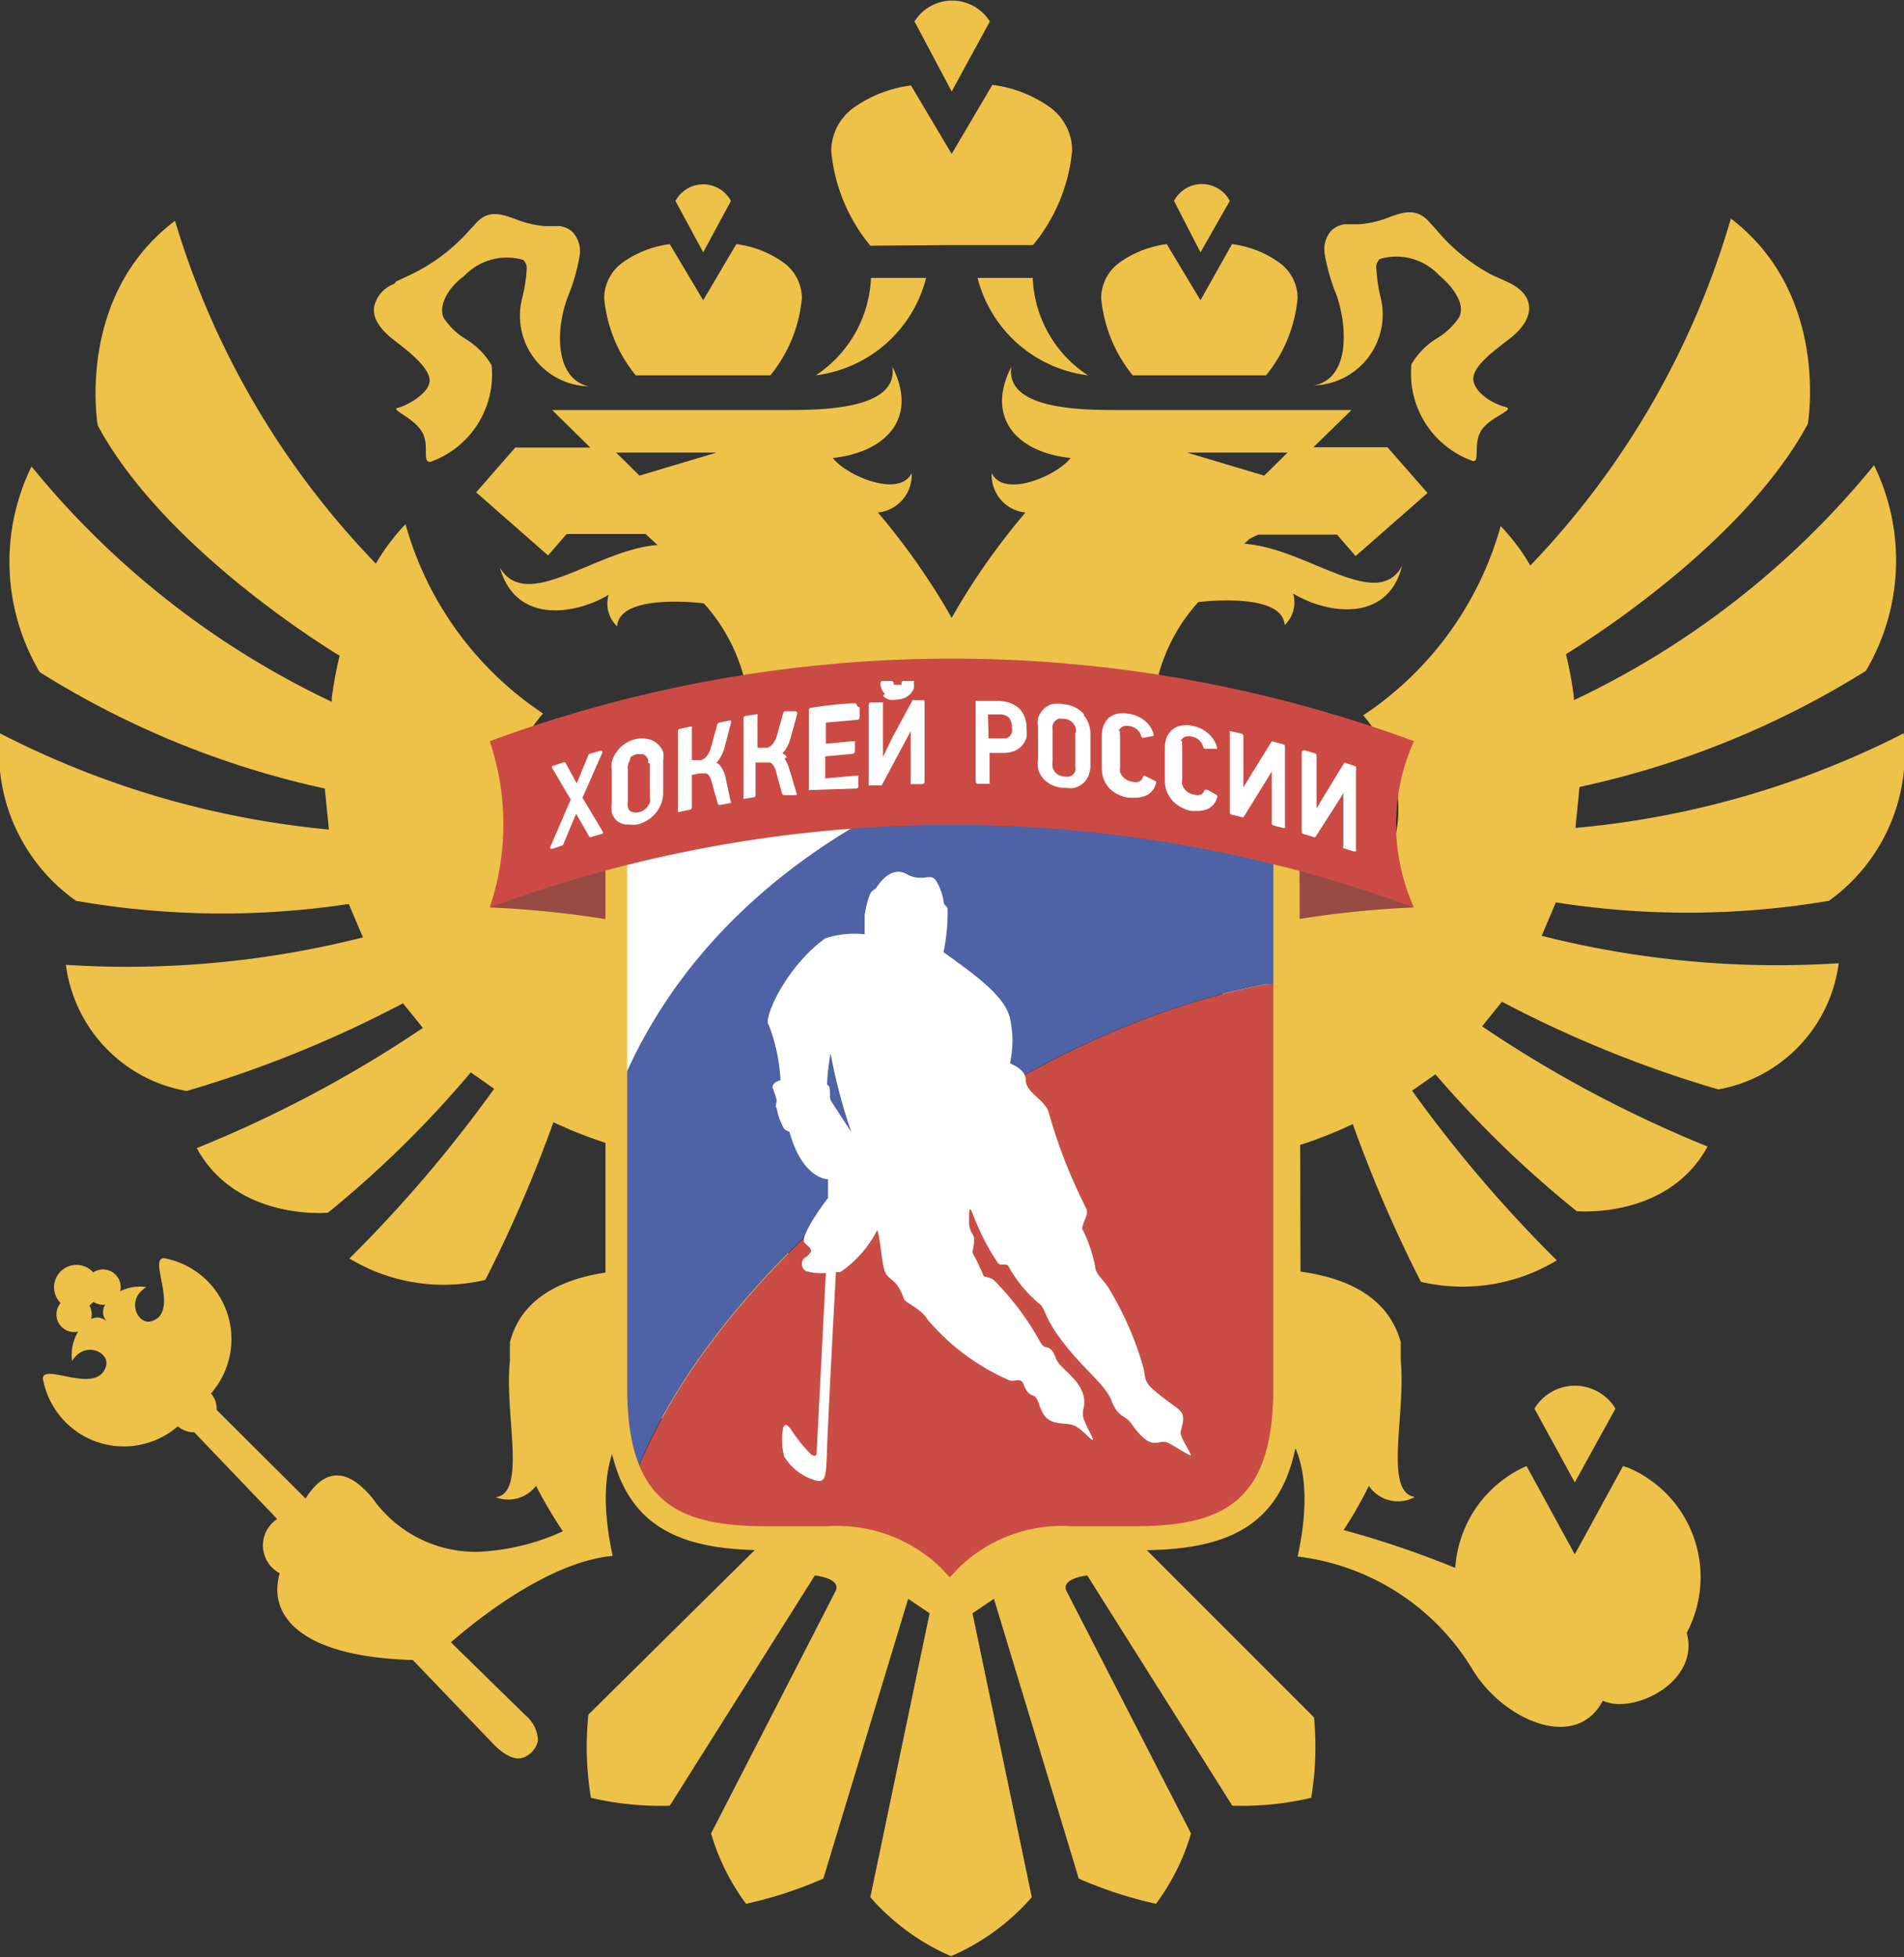 <svg xmlns="http://www.w3.org/2000/svg" xmlns:xlink="http://www.w3.org/1999/xlink" viewBox="0 0 60.38 62.05"><rect x="0" y="0" width="60.38" height="62.05" fill="#333333" stroke="none"/><defs><style>.cls-1{fill:none;}.cls-2{fill:#eec149;}.cls-3{clip-path:url(#clip-path);}.cls-4{fill:#c94d44;}.cls-5{fill:#4e62a5;}.cls-6,.cls-8{fill:#fff;}.cls-7{fill:#984b42;}.cls-8{fill-rule:evenodd;}.cls-9{fill:#cb4b44;}</style><clipPath id="clip-path"><path class="cls-1" d="M19.57,23.71V43.53c0,4.47,2.49,5.09,5.18,5.09h1.78a3.33,3.33,0,0,1,2.5.86,3.14,3.14,0,0,1,.49.36l.18.17.05.05.22.26a3.15,3.15,0,0,1,.56-.44,3.09,3.09,0,0,1,.53-.26,3.21,3.21,0,0,1,2.62-1h1.77c2.69,0,5.18-.62,5.18-5.09V23.71Z"/></clipPath></defs><g id="Слой_2" data-name="Слой 2"><g id="Слой_1-2" data-name="Слой 1"><path class="cls-2" d="M34.63,47.41v0L30.22,50s1.29-.41,0,1c-.07-.7-2.84-2.26-4.23-3.64h-.25v0l-7.08,7A9.8,9.8,0,0,0,18.74,57a9.7,9.7,0,0,0,2.5.25l4.6-7.3s.9.09.64.53l-3.93,7.65a7,7,0,0,0,1.11,2.23,13,13,0,0,0,2.45-.8l2.69-8.87.68.46-1.88,9a7.15,7.15,0,0,0,2.56,1.87h0a7.14,7.14,0,0,0,2.56-1.87l-1.88-9,.68-.46,2.69,8.87a13,13,0,0,0,2.45.8,7.06,7.06,0,0,0,1.11-2.23l-3.93-7.65c-.26-.44.64-.53.64-.53l4.6,7.3a9.7,9.7,0,0,0,2.5-.25,9.73,9.73,0,0,0,.09-2.55Z"/><path class="cls-2" d="M39.9,16.95h2.5l.59.68,2.28-2L44,14.18H41.65L42.86,13H35.47c-1.13,0-3.59,0-3.4-1.37-.83,1.63.2,2.72,1.88,2.89-.45.58-2.12,1.28-2.5.48a1.19,1.19,0,0,0,1.07,1.25,21.49,21.49,0,0,0-2.34,3.34,21.61,21.61,0,0,0-2.34-3.34A1.19,1.19,0,0,0,28.91,15c-.38.79-2.05.1-2.5-.48,1.68-.18,2.72-1.26,1.89-2.89C28.49,13,26,13,24.9,13H17.51l1.21,1.19H16.34L15.1,15.61l2.28,2,.59-.68h2.5l.21.19.17.16c-1.94.14-4.15,2.17-5,.71.49,1.77,2.33,1.53,3.45.87a1,1,0,0,0,.27,1c.07-1.08,2.75-.73,2.75-.73a5.63,5.63,0,0,1,1,6l1.6-1A10.51,10.51,0,0,1,25,26h.5a10.84,10.84,0,0,0-.09-1.88l.71-1a11.19,11.19,0,0,1,.38,2.9h1.23c0-.94-.17-2-.23-2.4l.62-.77A15,15,0,0,1,28.7,26h1.19a24.51,24.51,0,0,0-.37-2.45l.66-.13.66.13A24.34,24.34,0,0,0,30.48,26h1.18a15.18,15.18,0,0,1,.54-3.16l.62.77c-.06.41-.2,1.45-.23,2.4h1.22a11.08,11.08,0,0,1,.38-2.9l.71,1A11.2,11.2,0,0,0,34.82,26h.5a10.58,10.58,0,0,1,.08-1.91l1.6,1a5.63,5.63,0,0,1,1-6s2.67-.35,2.74.73a1,1,0,0,0,.27-1c1.12.67,3,.91,3.45-.87-.81,1.46-3-.57-5-.71l.17-.16ZM20.28,15.08l-.74-.73h3.18Zm17.37-.73h3.18l-.74.73Z"/><path class="cls-2" d="M58,28.56a5.77,5.77,0,0,0,2.37-5.31,28.55,28.55,0,0,1-10.41,3l.13-1.3a28.36,28.36,0,0,0,9.08-3.68,6.87,6.87,0,0,0,.26-6.52,27.34,27.34,0,0,1-9.52,7.45l0-.11a12.06,12.06,0,0,0-.25-1.35c.27-.17,5.55-3.37,7.67-7.3,0,0,.72-4.1-2.44-6.51a26.6,26.6,0,0,1-6.36,11,6.6,6.6,0,0,0-.94-1.25,10.63,10.63,0,0,1-4.36,6,4.55,4.55,0,0,1,1.09,2.5c.27,2.53-1.57,3.75-4.1,4-.54.05-1.05,1.06-1.54,1,0,0,.38,6.62.6,6.6a14.06,14.06,0,0,0,3.62-1.14,42.84,42.84,0,0,0,2.16,5,5.78,5.78,0,0,0,4.31-.68,42.43,42.43,0,0,1-4.59-5.38l.74-.52A33.93,33.93,0,0,0,50,38.4s2.89.27,4.15-2.05A38.65,38.65,0,0,1,47,32.54l.63-.78a37,37,0,0,0,6.86,2.78,4.68,4.68,0,0,0,3.82-4,30.46,30.46,0,0,1-9.42-.87l.45-1.06A26.87,26.87,0,0,0,58,28.56Z"/><path class="cls-2" d="M41.67,12.22a2.25,2.25,0,0,0,2.11-2.8,4.88,4.88,0,0,1-.13-.88.34.34,0,0,1,.11-.33,1.85,1.85,0,0,1,1.87.51c.47.39.85.94.64,1.34a2.19,2.19,0,0,1-.69.66,2.33,2.33,0,0,0-.82.83,2.94,2.94,0,0,0,1.93,3.06c.27.09,0-.58.31-1s1.08-.62.73-.71-.91-.4-1-.81.56-.9,1-1.24l.18-.14c.52-.42.6-.78.58-1s-.15-.51-.64-.75l-.11-.05h0l-.44-.2a5.86,5.86,0,0,1-1.77-1.45L45.29,7c-.39-.41-.8-.27-1.22-.12a3.25,3.25,0,0,1-.95.23l-.49,0h0a.77.77,0,0,0-.4.19.9.9,0,0,0-.22.76,6.19,6.19,0,0,0,.38,1.31C42.74,10.4,42.8,12,41.67,12.22Z"/><path class="cls-2" d="M12.44,10.74l.18.14c.44.34,1.06.85,1,1.24s-.75.75-1,.81.42.27.73.71,0,1.05.31,1a2.94,2.94,0,0,0,1.93-3.06,2.37,2.37,0,0,0-.82-.83,2.18,2.18,0,0,1-.69-.66c-.21-.39.16-1,.64-1.34a1.86,1.86,0,0,1,1.87-.51.37.37,0,0,1,.11.33,4.92,4.92,0,0,1-.14.88,2.24,2.24,0,0,0,2.11,2.8C17.57,12,17.63,10.4,18,9.43a6.16,6.16,0,0,0,.38-1.31.9.9,0,0,0-.22-.76.73.73,0,0,0-.4-.19h0l-.48,0a3.28,3.28,0,0,1-.95-.23c-.43-.15-.83-.3-1.22.12l-.26.28A5.82,5.82,0,0,1,13,8.72l-.43.2h0L12.5,9a1,1,0,0,0-.64.75C11.84,10,11.92,10.32,12.44,10.74Z"/><path class="cls-2" d="M29.37,8.81H27.62a3.89,3.89,0,0,1-1.75,3.09A4.14,4.14,0,0,0,29.37,8.81Z"/><path class="cls-2" d="M32.75,8.81H31a4.14,4.14,0,0,0,3.5,3.09A3.87,3.87,0,0,1,32.75,8.81Z"/><path class="cls-2" d="M30.15,7.77h2.61a5.51,5.51,0,0,0,1.24-3,1.7,1.7,0,0,0-.72-1.38,4,4,0,0,0-1.81-.7L30.18,4.88,28.89,2.71a4,4,0,0,0-1.81.7,1.7,1.7,0,0,0-.72,1.38,5.51,5.51,0,0,0,1.24,3Z"/><path class="cls-2" d="M31.39.68A1.41,1.41,0,0,0,29,.68L30.18,2.9Z"/><path class="cls-2" d="M38,11.9h2.15a4.53,4.53,0,0,0,1-2.45,1.39,1.39,0,0,0-.59-1.13,3.24,3.24,0,0,0-1.49-.58L38.07,9.52,37,7.74a3.28,3.28,0,0,0-1.49.58,1.4,1.4,0,0,0-.59,1.13,4.56,4.56,0,0,0,1,2.45Z"/><path class="cls-2" d="M39,6.37a1,1,0,0,0-1.77,0L38.07,8Z"/><path class="cls-2" d="M23.18,6.37a1,1,0,0,0-1.76,0L22.3,8Z"/><path class="cls-2" d="M22.28,11.9h2.15a4.51,4.51,0,0,0,1-2.45,1.4,1.4,0,0,0-.59-1.13,3.28,3.28,0,0,0-1.49-.58L22.3,9.52,21.24,7.74a3.29,3.29,0,0,0-1.49.58,1.4,1.4,0,0,0-.59,1.13,4.52,4.52,0,0,0,1,2.45Z"/><path class="cls-2" d="M2.41,28.56a26.86,26.86,0,0,0,8.65.1l.45,1.06a30.45,30.45,0,0,1-9.42.87,4.67,4.67,0,0,0,3.83,4,37,37,0,0,0,6.86-2.78l.63.78a38.74,38.74,0,0,1-7.17,3.81c1.26,2.32,4.16,2.05,4.16,2.05A34,34,0,0,0,14.93,34l.74.52a42.41,42.41,0,0,1-4.59,5.38,5.77,5.77,0,0,0,4.31.68,42.6,42.6,0,0,0,2.16-5,14.12,14.12,0,0,0,3.62,1.14c.21,0,.6-6.6.6-6.6-.49.11-1-.9-1.54-1-2.53-.27-4.37-1.49-4.1-4a4.55,4.55,0,0,1,1.09-2.5,10.63,10.63,0,0,1-4.36-6,6.48,6.48,0,0,0-.94,1.25A26.58,26.58,0,0,1,5.55,7C2.38,9.39,3.1,13.49,3.1,13.49c2.12,3.93,7.39,7.13,7.67,7.3a12.22,12.22,0,0,0-.25,1.35l0,.11A27.36,27.36,0,0,1,1,14.79a6.86,6.86,0,0,0,.26,6.52A28.33,28.33,0,0,0,10.3,25l.13,1.3A28.56,28.56,0,0,1,0,23.25,5.77,5.77,0,0,0,2.41,28.56Z"/><path class="cls-2" d="M14.3,52.07c.56-.49,3-2.55,5.13-2.74-.88-4,1.08-5.43,2.66-3.63A3.71,3.71,0,0,1,23,47.6l1.92,0L25,39.72,21,39.65a3,3,0,0,1,.17.6c-3.3-.11-4.65.94-5,2.31h0l0,.11,0,.13c0,.09,0,.17,0,.27s0,0,0,.07c-.18,1.7.55,4.2-.45,4.33A1.11,1.11,0,0,0,17,47.11a14.25,14.25,0,0,0,.85,1.44,7.23,7.23,0,0,1-2.68.65,4,4,0,0,1-3.35-1.69c-.68-.83-1.43-1.11-2.13,0L6.87,44.7a.74.74,0,0,0-.18-.52A2.61,2.61,0,0,0,5.2,39.89c-.52,0,.53,1.72-.4,2-.44.13-.82-.69-.16-1.08-.81-.15-1.73.61-1.23,1.11-.5-.51-1.26.41-1.12,1.23.39-.66,1.21-.28,1.07.17-.28.93-2-.13-2,.39a2.61,2.61,0,0,0,4.28,1.51.75.75,0,0,0,.52.19l2.63,2.75h0a1,1,0,0,0,.08,1.72c-.39,1.35.67,2.65,4.22,2.75l2.58,2.69c.36.36.65.45.81.43h0a.67.67,0,0,0,.37-.19.7.7,0,0,0,.21-.37,1.09,1.09,0,0,0-.41-.82Z"/><path class="cls-2" d="M51.47,46.48l-.59,1.08-.94,1.72L49,47.56l-.59-1.08a3.8,3.8,0,0,0-2.26,3.23,30.71,30.71,0,0,0-3.54-1.2,13.38,13.38,0,0,0,.8-1.4,1.11,1.11,0,0,0,1.46.35c-1-.14-.28-2.63-.45-4.33v-.07c0-.09,0-.18,0-.27l0-.13a1,1,0,0,0,0-.11h0c-.38-1.38-1.74-2.42-5-2.31a3.26,3.26,0,0,1,.17-.6l-4.05.07.14,7.92,1.92,0a3.69,3.69,0,0,1,.88-1.91c1.59-1.8,3.55-.33,2.67,3.63a7.52,7.52,0,0,1,5.54,3.57c.95,1.59,3.27,2.65,4.14,1,.95.45,3.09-.58,2.66-2.15v0a3.77,3.77,0,0,0-1.84-5.23Z"/><path class="cls-2" d="M51.23,44.66a1.5,1.5,0,0,0-2.57,0L49.94,47Z"/><circle class="cls-2" cx="2.42" cy="40.81" r="0.71" transform="translate(-27.52 12.98) rotate(-43.7)"/><circle class="cls-2" cx="2.35" cy="41.68" r="0.56" transform="translate(-28.17 13.19) rotate(-43.75)"/><circle class="cls-2" cx="3.26" cy="40.81" r="0.56" transform="translate(-27.28 13.55) rotate(-43.69)"/><g class="cls-3"><path class="cls-4" d="M40.44,31.16c-8.56,1.45-18.36,9.34-20.56,16.39.63,1.24,1.9,1.51,3.83,1.51h2.06a5.44,5.44,0,0,1,4.14,1.54,5.45,5.45,0,0,1,4.14-1.54h2.06c2.92,0,4.31-.64,4.31-4.27Z"/><path class="cls-5" d="M31.46,22.83c-5.51.9-10.32,3.78-12.06,8.61V44.8h0c0,.21,0,.41,0,.61v.07a5.13,5.13,0,0,0,.47,2.06c2.18-7,11.81-14.77,20.3-16.34l.25,0V24A47,47,0,0,0,31.46,22.83Z"/><path class="cls-6" d="M19.4,35.16c2.48-6.9,9.35-11,17.21-12.31A67.5,67.5,0,0,0,19.4,24.53Z"/></g><path class="cls-7" d="M41.12,27.38v1.77a31.56,31.56,0,0,1,3.72-.38l-2.28-1.14S41.54,27.42,41.12,27.38Z"/><path class="cls-7" d="M19.25,27.38v1.77a31.56,31.56,0,0,0-3.72-.38l2.28-1.14S18.84,27.42,19.25,27.38Z"/><path class="cls-2" d="M41.2,22.66h-22V44.06c0,4.22,2.05,5.09,5.13,5.09h2c1.9,0,3.17.7,3.79,2.08l.13.3.13-.3c.62-1.38,1.9-2.08,3.79-2.08h1.95c3.08,0,5.13-.87,5.13-5.09ZM40.38,44c0,3.67-1.63,4.39-4.44,4.39H34a4.71,4.71,0,0,0-3.59,1.31l-.29.31-.29-.31a4.71,4.71,0,0,0-3.58-1.31H24.33c-2.81,0-4.44-.72-4.44-4.39V23.44H40.38Z"/><path class="cls-8" d="M24.38,32.5a5.6,5.6,0,0,1,.37,1.75s-.3.07-.24.26a3,3,0,0,1,.12.37c0,.08-.06.22,0,.25a2,2,0,0,0,.22.63c.07.11.17.09.19.14.42,1.5,1.22,1.49,1.22,1.49l0,.59c-.34.44-.9,1.28-.74,1.43s.21.18.2.27a.57.57,0,0,1-.23.22.27.27,0,0,0,.07.4,1.72,1.72,0,0,0,.63.06L25.9,46c0,.08,0,.23-.18.11a4.73,4.73,0,0,1-.61-.75c-.2-.3-.27-.17-.29,0a2,2,0,0,0,.05.82,1.71,1.71,0,0,0,.94.74c.37.13.38-.1.41-.76,0-.31.15-3.3.29-5.83l.14,0A3.58,3.58,0,0,0,27.82,39c.13.38.13,1.21.3,1.42s.33.18.54.74c0,.13.54.31.75.67A7.13,7.13,0,0,0,32,43.76c.17.07.37-.11.46.13s.17.31.33.37.17.53.44.73.59.1.84.21.54.48.58.45-.17-.36-.28-.65a.64.64,0,0,1,0-.38c.14-.77-.74-1.19-.87-1.52-.21-.56-.31-.25-.49-.51a8.74,8.74,0,0,0-1.49-2c-.14-.11-.29-.09-.33-.14a5.32,5.32,0,0,0-.33-.69c-.06-.09.1-.41,0-.6a.74.74,0,0,1-.13-.44c0-.71.08-.27.24.07a7.44,7.44,0,0,0,.68,1.26c.09.09.25,0,.32.08A4.23,4.23,0,0,0,33,41.37c.11.09.17.43.53.94.74,1.05,1.51,1.55,1.72,2.1s.43.44.63.73.46.58.68.6.31-.07.47,0,.69.42.73.4-.34-.58-.32-.72.13-.42.05-.6-.52-.39-1-.84c-.23-.23-.17-.44-.24-.65a10.16,10.16,0,0,0-1.11-2.52c-.21-.31-.38-.39-.41-.65a4.48,4.48,0,0,0-.41-1.2c0-.19.22-.46.13-.64a16.85,16.85,0,0,1-1.2-3.07c-.11-.37-.72-.62-.72-1s-.5-.51-.5-.55a3.28,3.28,0,0,0,0-1.41c-.14-.64-.92-1.26-2.11-2.1a6,6,0,0,0,.13-1.37c0-.08-.11-.11-.12-.2a1.79,1.79,0,0,0-.26-.72c-.12-.14-.21-.08-.43-.07a.9.9,0,0,1-.44-.09c-.27-.18-.63-.16-1,.39-.07.09-.17.11-.21.22a2.89,2.89,0,0,0-.17.68c0,.39,0,.47,0,.59a3,3,0,0,0-1.25.13C24.91,30.66,24.18,32.33,24.38,32.5Zm1.85,1.81a7,7,0,0,1,.11-.91A17.26,17.26,0,0,0,27,35.9l-.65-1c-.06-.09,0-.41-.07-.47S26.23,34.38,26.23,34.3Z"/><path class="cls-9" d="M44.84,28.77a42.35,42.35,0,0,0-29.31,0,8.23,8.23,0,0,0,0-5.27,42.32,42.32,0,0,1,29.31,0,6.4,6.4,0,0,0,0,5.27"/><path class="cls-6" d="M18.49,25.25l.6-1.36a.08.08,0,0,0,0-.08.08.08,0,0,0-.08,0l-.34.1a.07.07,0,0,0,0,0l-.38.93-.36-.66a.08.08,0,0,0-.09,0l-.33.11a.07.07,0,0,0,0,0,.09.09,0,0,0,0,.06l.59,1-.64,1.48a.07.07,0,0,0,0,.08l.06,0h0l.33-.11a.07.07,0,0,0,0,0l.42-1,.42.73a.07.07,0,0,0,.08,0l.34-.1a.08.08,0,0,0,0,0,.07.07,0,0,0,0-.07l-.64-1.07"/><path class="cls-6" d="M20.82,23.56a.6.6,0,0,0-.28-.13.88.88,0,0,0-.37,0,1.07,1.07,0,0,0-.38.17,1,1,0,0,0-.25.26,1,1,0,0,0-.14.3,1,1,0,0,0,0,.29v1a1.06,1.06,0,0,0,0,.31.56.56,0,0,0,.15.25.55.55,0,0,0,.28.13h.11a1.06,1.06,0,0,0,.27,0,1.17,1.17,0,0,0,.33-.14,1.08,1.08,0,0,0,.26-.23,1,1,0,0,0,.23-.65v-1a.81.81,0,0,0,0-.28.62.62,0,0,0-.16-.24m-.26.6v1.07a.49.49,0,0,1,0,.17.54.54,0,0,1-.08.14.58.58,0,0,1-.12.11.49.49,0,0,1-.15.06.39.39,0,0,1-.18,0,.21.21,0,0,1-.11-.05.23.23,0,0,1-.06-.11.65.65,0,0,1,0-.18v-1a.68.68,0,0,1,0-.14.46.46,0,0,1,.06-.15A.54.54,0,0,1,20,24a.5.5,0,0,1,.2-.09l.11,0h.07a.23.23,0,0,1,.11.07.24.24,0,0,1,.06.1.44.44,0,0,1,0,.11"/><path class="cls-6" d="M22.86,24.3a.37.37,0,0,0-.14-.12.64.64,0,0,0,.11-.14,1.36,1.36,0,0,0,.15-.35l.2-.77a.08.08,0,0,0,0-.07.07.07,0,0,0-.07,0l-.3.06a.08.08,0,0,0-.06.05l-.21.76a.83.83,0,0,1-.09.2.46.46,0,0,1-.1.12l-.11.06-.11,0-.19,0v-1a.07.07,0,0,0,0-.06.08.08,0,0,0-.06,0l-.32.07a.07.07,0,0,0-.06.07v2.5a.08.08,0,0,0,0,.06h.06l.32-.07a.08.08,0,0,0,.06-.07V24.57l.24-.05h.13l.09,0a.26.26,0,0,1,.09.08.48.48,0,0,1,.07.16l.2.71a.07.07,0,0,0,.08.05l.33-.06,0,0a.06.06,0,0,0,0-.06L23,24.61a1,1,0,0,0-.15-.32"/><path class="cls-6" d="M24.95,24a.4.4,0,0,0-.14-.12.75.75,0,0,0,.11-.13,1.25,1.25,0,0,0,.15-.35l.21-.76a.07.07,0,0,0-.08-.09l-.3,0a.08.08,0,0,0-.06.05l-.21.75a.77.77,0,0,1-.09.19.41.41,0,0,1-.1.11l-.1.06-.12,0-.2,0v-1a.08.08,0,0,0,0-.06.07.07,0,0,0-.06,0l-.32.05a.07.07,0,0,0-.06.07v2.5a.08.08,0,0,0,0,.06l0,0h0l.32-.05a.07.07,0,0,0,.06-.07V24.18l.24,0h.13l.1,0a.25.25,0,0,1,.09.08.49.49,0,0,1,.08.17l.2.73a.07.07,0,0,0,.08.05l.33,0a.07.07,0,0,0,.05,0,.07.07,0,0,0,0-.06l-.23-.77a1,1,0,0,0-.15-.32"/><path class="cls-6" d="M27.14,22.3c-.48,0-1,.08-1.42.14a.07.07,0,0,0-.07.07V25a.07.07,0,0,0,0,.05l0,0h0L27.15,25a.07.07,0,0,0,.07-.07v-.29a.07.07,0,0,0,0-.05.06.06,0,0,0-.05,0l-1,.09v-.7l.87-.08a.08.08,0,0,0,.07-.07v-.27a.08.08,0,0,0,0-.06l-.06,0-.86.08v-.67l1-.09a.07.07,0,0,0,.07-.07v-.28a.07.07,0,0,0,0-.05.06.06,0,0,0-.05,0"/><path class="cls-6" d="M29.33,22.2H29a.07.07,0,0,0-.06,0l-.64,1.18L28,24V22.32a.08.08,0,0,0,0-.05l-.06,0-.32,0a.07.07,0,0,0-.07.07v2.51a.09.09,0,0,0,0,.05l.05,0h0l.3,0a.07.07,0,0,0,.06,0l.67-1.25.25-.47v1.63a.08.08,0,0,0,0,.05s0,0,.05,0h.32a.08.08,0,0,0,.07-.07q0-1.25,0-2.51a.06.06,0,0,0,0-.05l-.05,0"/><path class="cls-6" d="M28,22.06a.52.52,0,0,0,.19.12.66.66,0,0,0,.24,0h0a.67.67,0,0,0,.27-.06.55.55,0,0,0,.18-.13.51.51,0,0,0,.1-.17.68.68,0,0,0,0-.17.07.07,0,0,0,0-.06l-.06,0h-.26a.07.07,0,0,0-.07.07.12.12,0,0,1,0,0l0,.05-.06,0-.1,0H28.4l-.06,0,0-.05a.11.11,0,0,1,0,0,.07.07,0,0,0-.08-.07h-.27a.07.07,0,0,0-.07.07.52.52,0,0,0,.14.34"/><path class="cls-6" d="M31.75,22.22l-.76,0-.05,0a.08.08,0,0,0,0,.05v2.51a.07.07,0,0,0,.07.07h.32l.05,0a.07.07,0,0,0,0-.05v-.93h.38a1,1,0,0,0,.38-.05.66.66,0,0,0,.26-.17.71.71,0,0,0,.15-.26,1.06,1.06,0,0,0,0-.3.84.84,0,0,0-.23-.63.93.93,0,0,0-.62-.23m-.37.42h.36a.41.41,0,0,1,.31.11.47.47,0,0,1,.09.3.6.6,0,0,1,0,.15.24.24,0,0,1-.06.12.29.29,0,0,1-.12.08l-.16,0h-.4Z"/><path class="cls-6" d="M34.38,22.65a.9.9,0,0,0-.26-.21,1,1,0,0,0-.38-.11.92.92,0,0,0-.4,0,.65.65,0,0,0-.27.18.73.73,0,0,0-.15.26.94.94,0,0,0,0,.28v1a1.29,1.29,0,0,0,0,.33.81.81,0,0,0,.15.29.82.82,0,0,0,.27.21,1,1,0,0,0,.39.1h.1a.86.86,0,0,0,.24,0,.7.7,0,0,0,.27-.14.69.69,0,0,0,.18-.25.87.87,0,0,0,.06-.33v-1a1,1,0,0,0-.05-.3.9.9,0,0,0-.16-.28m-.27.55v1.07a.38.38,0,0,1,0,.15.34.34,0,0,1-.08.11.3.3,0,0,1-.11.06.38.38,0,0,1-.15,0,.52.52,0,0,1-.19-.05.41.41,0,0,1-.12-.1.39.39,0,0,1-.07-.15.64.64,0,0,1,0-.19v-1a.49.49,0,0,1,0-.13.29.29,0,0,1,.06-.12.33.33,0,0,1,.12-.09.3.3,0,0,1,.13,0h.06a.4.4,0,0,1,.19.06.43.43,0,0,1,.12.12.39.39,0,0,1,.06.14.69.69,0,0,1,0,.12"/><path class="cls-6" d="M35.47,23.18a.28.28,0,0,1,.07-.1.27.27,0,0,1,.11-.06.35.35,0,0,1,.16,0,.47.47,0,0,1,.25.11.41.41,0,0,1,.13.21.07.07,0,0,0,.09.05l.3-.06a.07.07,0,0,0,0,0,.07.07,0,0,0,0-.06.82.82,0,0,0-.29-.43,1,1,0,0,0-.5-.21,1,1,0,0,0-.36,0,.69.69,0,0,0-.28.14A.66.66,0,0,0,35,23a.85.85,0,0,0-.06.31v1.05a1,1,0,0,0,.06.34,1,1,0,0,0,.17.28.92.92,0,0,0,.27.2,1.06,1.06,0,0,0,.35.11H36a.77.77,0,0,0,.35-.07.55.55,0,0,0,.3-.36.08.08,0,0,0,0-.09l-.3-.15a.07.07,0,0,0-.1,0,.27.27,0,0,1-.12.16.35.35,0,0,1-.24,0,.53.53,0,0,1-.17-.06.44.44,0,0,1-.12-.1.49.49,0,0,1-.08-.14.45.45,0,0,1,0-.15V23.32a.37.37,0,0,1,0-.14"/><path class="cls-6" d="M37.44,23.5a.24.24,0,0,1,.18-.15.34.34,0,0,1,.16,0,.48.48,0,0,1,.25.12.46.46,0,0,1,.13.22.08.08,0,0,0,.09.05l.29,0a.07.07,0,0,0,.05,0,.08.08,0,0,0,0-.06.91.91,0,0,0-.29-.44,1.07,1.07,0,0,0-.5-.23.82.82,0,0,0-.36,0,.63.63,0,0,0-.27.13.61.61,0,0,0-.17.24.82.82,0,0,0-.06.32v1.05a.93.93,0,0,0,.23.62,1,1,0,0,0,.26.21,1.07,1.07,0,0,0,.35.13l.22,0a.75.75,0,0,0,.29-.06.53.53,0,0,0,.3-.35.07.07,0,0,0,0-.09l-.3-.17H38.2a.08.08,0,0,0,0,0,.23.23,0,0,1-.11.15.34.34,0,0,1-.23,0,.45.45,0,0,1-.17-.06.41.41,0,0,1-.12-.11.47.47,0,0,1-.08-.14.48.48,0,0,1,0-.16V23.63a.36.36,0,0,1,0-.14"/><path class="cls-6" d="M40.4,23.52a.07.07,0,0,0-.08,0l-.62,1-.27.45V23.33a.07.07,0,0,0-.06-.07l-.31-.07a.07.07,0,0,0-.06,0,.07.07,0,0,0,0,.06v2.51a.07.07,0,0,0,.06.07l.3.07a.07.07,0,0,0,.08,0l.65-1.05.24-.39V26.1a.07.07,0,0,0,.05.07l.31.08h.06a.08.08,0,0,0,0-.06V23.67a.07.07,0,0,0-.05-.07l-.3-.08"/><path class="cls-6" d="M43,24.3l-.3-.1a.07.07,0,0,0-.08,0l-.61,1-.26.43V23.95a.08.08,0,0,0-.06-.07l-.31-.09a.08.08,0,0,0-.1.07v2.51a.08.08,0,0,0,.05.07l.3.09a.08.08,0,0,0,.09,0l.64-1,.24-.38v1.67a.08.08,0,0,0,0,.07l.31.1H43a.08.08,0,0,0,0-.06v-2.5a.08.08,0,0,0,0-.07"/></g></g></svg>
